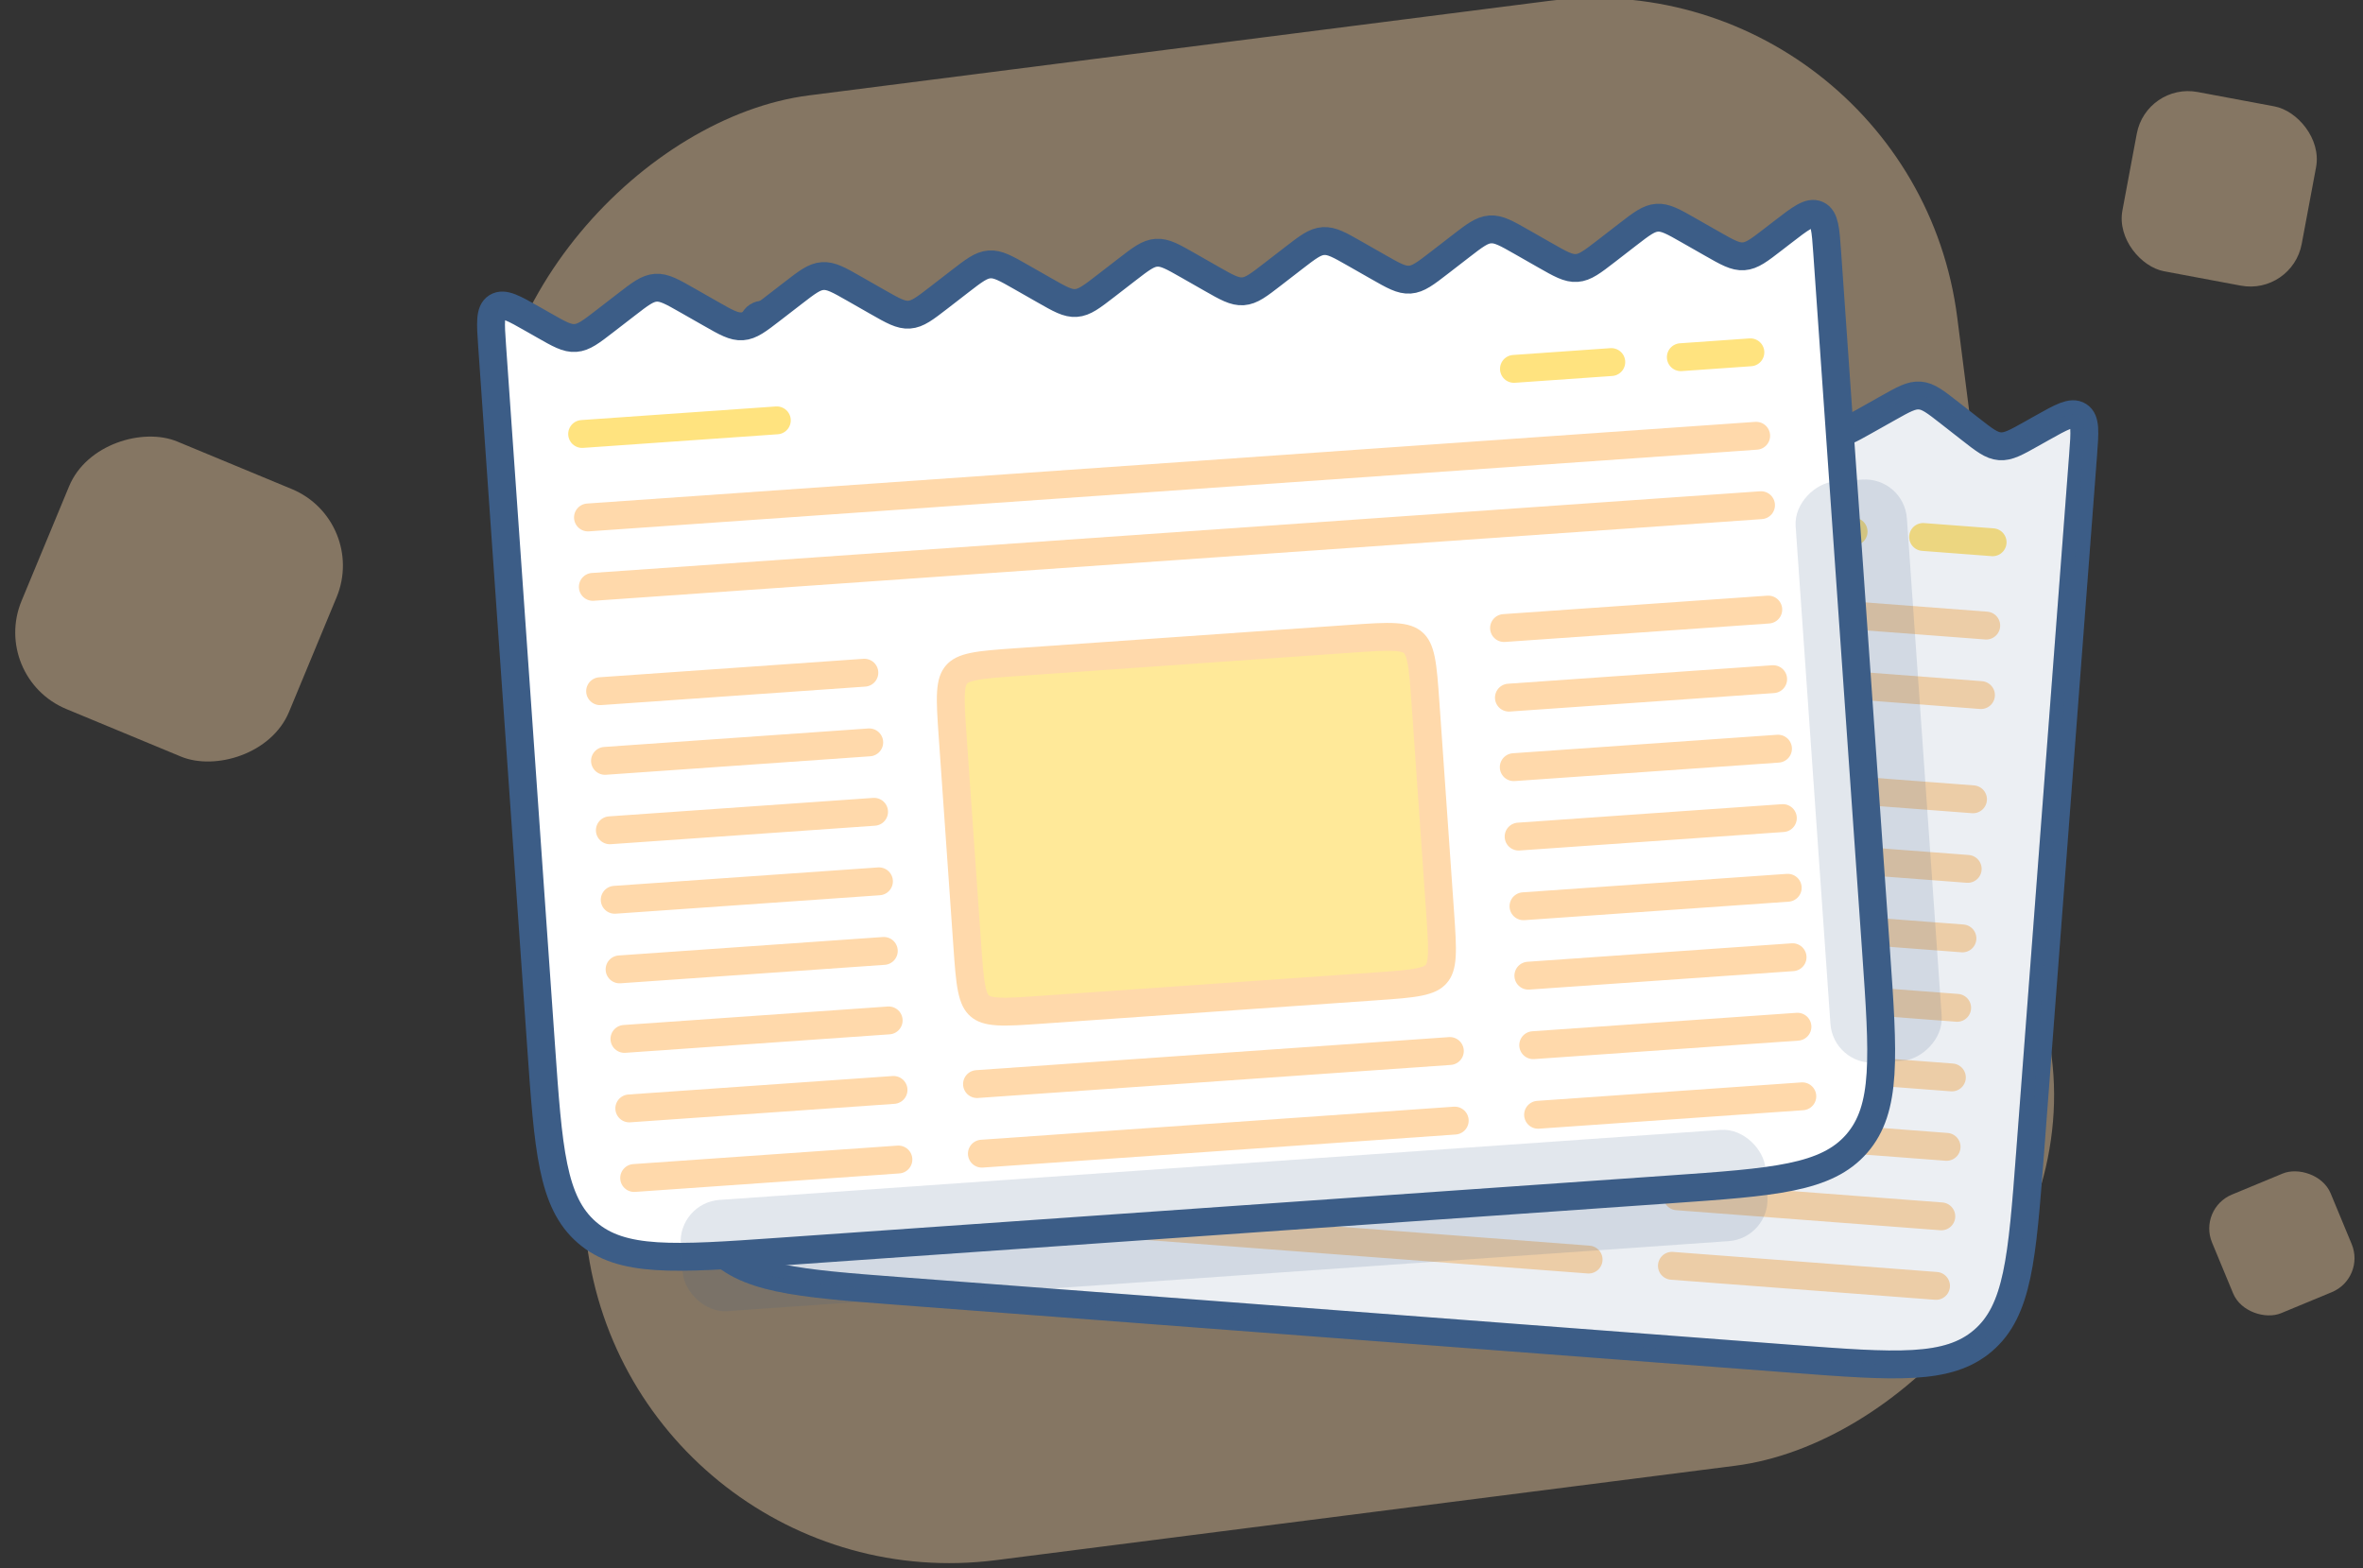 <svg width="113" height="75" viewBox="0 0 113 75" fill="none" xmlns="http://www.w3.org/2000/svg"><rect x="0" y="0" width="113" height="75" fill="#333333" stroke="none"/><rect opacity="0.4" x="91.381" y="-2.168" width="70.618" height="70.618" rx="17.49" transform="rotate(82.722 91.381 -2.168)" fill="#FFD9AB"/><rect opacity="0.4" x="17.613" y="24.906" width="13.849" height="13.849" rx="3.96" transform="rotate(112.532 17.613 24.906)" fill="#FFD9AB"/><rect opacity="0.4" width="6.139" height="6.139" rx="1.755" transform="matrix(0.383 0.924 0.924 -0.383 105.109 57.801)" fill="#FFD9AB"/><rect opacity="0.4" width="8.722" height="8.722" rx="2.494" transform="matrix(-0.184 0.983 0.983 0.184 102.641 3.941)" fill="#FFD9AB"/><path d="M35.8 16.89C35.883 15.797 35.924 15.25 36.289 15.089C36.655 14.928 37.087 15.265 37.951 15.941L38.375 16.273C39.053 16.804 39.393 17.069 39.795 17.1C40.198 17.13 40.573 16.919 41.325 16.497L42.416 15.883C43.167 15.461 43.542 15.25 43.945 15.28C44.347 15.311 44.687 15.576 45.366 16.108L46.352 16.879C47.03 17.41 47.37 17.675 47.772 17.706C48.175 17.736 48.55 17.525 49.301 17.103L50.393 16.489C51.144 16.067 51.519 15.856 51.922 15.886C52.325 15.917 52.664 16.182 53.343 16.713L54.329 17.485C55.007 18.016 55.347 18.281 55.749 18.312C56.152 18.342 56.527 18.131 57.279 17.709L58.37 17.095C59.121 16.673 59.496 16.462 59.899 16.492C60.301 16.523 60.641 16.788 61.32 17.319L62.306 18.09C62.984 18.621 63.324 18.887 63.726 18.918C64.129 18.948 64.504 18.737 65.255 18.315L66.347 17.701C67.098 17.279 67.474 17.068 67.876 17.098C68.278 17.129 68.618 17.394 69.297 17.925L70.283 18.696C70.961 19.227 71.301 19.493 71.703 19.523C72.106 19.554 72.481 19.343 73.233 18.921L74.324 18.307C75.075 17.885 75.451 17.673 75.853 17.704C76.256 17.735 76.595 18 77.274 18.531L78.26 19.302C78.938 19.833 79.278 20.099 79.68 20.129C80.083 20.16 80.459 19.949 81.21 19.526L82.301 18.913C83.052 18.491 83.427 18.279 83.83 18.31C84.233 18.34 84.572 18.606 85.251 19.137L86.237 19.908C86.915 20.439 87.255 20.705 87.657 20.735C88.06 20.766 88.436 20.555 89.187 20.132L90.278 19.519C91.029 19.096 91.404 18.885 91.807 18.916C92.21 18.946 92.549 19.212 93.228 19.743L94.214 20.514C94.892 21.045 95.232 21.31 95.634 21.341C96.037 21.372 96.412 21.16 97.164 20.738L97.633 20.474C98.589 19.937 99.067 19.668 99.404 19.883C99.74 20.097 99.699 20.644 99.616 21.738L97.078 55.15C96.697 60.164 96.507 62.671 94.831 64.11C93.155 65.549 90.648 65.359 85.634 64.978L43.09 61.747C38.076 61.366 35.569 61.175 34.13 59.5C32.691 57.824 32.881 55.317 33.262 50.303L35.8 16.89Z" fill="white" stroke="#3C5D87" stroke-width="1.333"/><path d="M54.879 38.574C54.952 37.615 55.002 36.963 55.105 36.48C55.204 36.015 55.332 35.806 55.491 35.669C55.65 35.533 55.876 35.438 56.35 35.41C56.844 35.382 57.496 35.43 58.455 35.503L74.409 36.715C75.368 36.787 76.02 36.838 76.504 36.941C76.968 37.04 77.177 37.168 77.314 37.327C77.45 37.486 77.545 37.712 77.573 38.186C77.601 38.679 77.553 39.332 77.48 40.291L76.723 50.262C76.65 51.221 76.599 51.873 76.496 52.357C76.398 52.821 76.27 53.03 76.111 53.167C75.951 53.304 75.726 53.398 75.251 53.426C74.758 53.454 74.106 53.406 73.147 53.333L57.193 52.122C56.234 52.049 55.581 51.998 55.098 51.895C54.633 51.796 54.425 51.669 54.288 51.509C54.151 51.35 54.056 51.124 54.029 50.65C54 50.157 54.048 49.504 54.121 48.545L54.879 38.574Z" fill="#FFC800" fill-opacity="0.4" stroke="#FFD9AB" stroke-width="1.333"/><path d="M39.144 25.676L94.983 29.917" stroke="#FFD9AB" stroke-width="1.333" stroke-linecap="round"/><path d="M38.891 29L94.731 33.241" stroke="#FFD9AB" stroke-width="1.333" stroke-linecap="round"/><path d="M38.513 33.984L51.143 34.944" stroke="#FFD9AB" stroke-width="1.333" stroke-linecap="round"/><path d="M81.719 37.266L94.35 38.225" stroke="#FFD9AB" stroke-width="1.333" stroke-linecap="round"/><path d="M38.26 37.312L50.89 38.272" stroke="#FFD9AB" stroke-width="1.333" stroke-linecap="round"/><path d="M81.467 40.594L94.097 41.553" stroke="#FFD9AB" stroke-width="1.333" stroke-linecap="round"/><path d="M38.008 40.633L50.638 41.592" stroke="#FFD9AB" stroke-width="1.333" stroke-linecap="round"/><path d="M81.214 43.918L93.845 44.877" stroke="#FFD9AB" stroke-width="1.333" stroke-linecap="round"/><path d="M37.755 43.957L50.386 44.916" stroke="#FFD9AB" stroke-width="1.333" stroke-linecap="round"/><path d="M80.962 47.238L93.592 48.198" stroke="#FFD9AB" stroke-width="1.333" stroke-linecap="round"/><path d="M37.503 47.285L50.133 48.245" stroke="#FFD9AB" stroke-width="1.333" stroke-linecap="round"/><path d="M80.71 50.566L93.34 51.526" stroke="#FFD9AB" stroke-width="1.333" stroke-linecap="round"/><path d="M37.25 50.605L49.88 51.565" stroke="#FFD9AB" stroke-width="1.333" stroke-linecap="round"/><path d="M80.457 53.887L93.087 54.846" stroke="#FFD9AB" stroke-width="1.333" stroke-linecap="round"/><path d="M36.998 53.926L49.628 54.885" stroke="#FFD9AB" stroke-width="1.333" stroke-linecap="round"/><path d="M80.205 57.211L92.835 58.17" stroke="#FFD9AB" stroke-width="1.333" stroke-linecap="round"/><path d="M36.745 57.254L49.376 58.213" stroke="#FFD9AB" stroke-width="1.333" stroke-linecap="round"/><path d="M79.952 60.535L92.582 61.495" stroke="#FFD9AB" stroke-width="1.333" stroke-linecap="round"/><path d="M53.619 55.191L76.221 56.908" stroke="#FFD9AB" stroke-width="1.333" stroke-linecap="round"/><path d="M53.366 58.52L75.968 60.236" stroke="#FFD9AB" stroke-width="1.333" stroke-linecap="round"/><path opacity="0.5" d="M39.447 21.688L48.753 22.394" stroke="#FFC800" stroke-width="1.333" stroke-linecap="round"/><path opacity="0.5" d="M83.987 25.07L88.64 25.424" stroke="#FFC800" stroke-width="1.333" stroke-linecap="round"/><path opacity="0.5" d="M91.964 25.68L95.288 25.932" stroke="#FFC800" stroke-width="1.333" stroke-linecap="round"/><path opacity="0.1" d="M35.8 16.89C35.883 15.797 35.924 15.25 36.289 15.089C36.655 14.928 37.087 15.265 37.951 15.941L38.375 16.273C39.053 16.804 39.393 17.069 39.795 17.1C40.198 17.13 40.573 16.919 41.325 16.497L42.416 15.883C43.167 15.461 43.542 15.25 43.945 15.28C44.347 15.311 44.687 15.576 45.366 16.108L46.352 16.879C47.03 17.41 47.37 17.675 47.772 17.706C48.175 17.736 48.55 17.525 49.301 17.103L50.393 16.489C51.144 16.067 51.519 15.856 51.922 15.886C52.325 15.917 52.664 16.182 53.343 16.713L54.329 17.485C55.007 18.016 55.347 18.281 55.749 18.312C56.152 18.342 56.527 18.131 57.279 17.709L58.37 17.095C59.121 16.673 59.496 16.462 59.899 16.492C60.301 16.523 60.641 16.788 61.32 17.319L62.306 18.09C62.984 18.621 63.324 18.887 63.726 18.918C64.129 18.948 64.504 18.737 65.255 18.315L66.347 17.701C67.098 17.279 67.474 17.068 67.876 17.098C68.278 17.129 68.618 17.394 69.297 17.925L70.283 18.696C70.961 19.227 71.301 19.493 71.703 19.523C72.106 19.554 72.481 19.343 73.233 18.921L74.324 18.307C75.075 17.885 75.451 17.673 75.853 17.704C76.256 17.735 76.595 18 77.274 18.531L78.26 19.302C78.938 19.833 79.278 20.099 79.68 20.129C80.083 20.16 80.459 19.949 81.21 19.526L82.301 18.913C83.052 18.491 83.427 18.279 83.83 18.31C84.233 18.34 84.572 18.606 85.251 19.137L86.237 19.908C86.915 20.439 87.255 20.705 87.657 20.735C88.06 20.766 88.436 20.555 89.187 20.132L90.278 19.519C91.029 19.096 91.404 18.885 91.807 18.916C92.21 18.946 92.549 19.212 93.228 19.743L94.214 20.514C94.892 21.045 95.232 21.31 95.634 21.341C96.037 21.372 96.412 21.16 97.164 20.738L97.633 20.474C98.589 19.937 99.067 19.668 99.404 19.883C99.74 20.097 99.699 20.644 99.616 21.738L97.078 55.15C96.697 60.164 96.507 62.671 94.831 64.11C93.155 65.549 90.648 65.359 85.634 64.978L43.09 61.747C38.076 61.366 35.569 61.175 34.13 59.5C32.691 57.824 32.881 55.317 33.262 50.303L35.8 16.89Z" fill="#3C5D87" stroke="#3C5D87" stroke-width="1.333"/><path d="M23.533 16.536C23.457 15.442 23.418 14.895 23.756 14.682C24.095 14.47 24.571 14.742 25.524 15.285L25.991 15.551C26.74 15.978 27.114 16.192 27.517 16.163C27.92 16.135 28.261 15.872 28.942 15.345L29.933 14.58C30.615 14.053 30.956 13.789 31.359 13.761C31.761 13.733 32.136 13.947 32.884 14.373L33.972 14.993C34.72 15.42 35.095 15.634 35.497 15.605C35.9 15.577 36.241 15.314 36.923 14.787L37.914 14.022C38.596 13.495 38.937 13.231 39.339 13.203C39.742 13.175 40.116 13.388 40.865 13.815L41.952 14.435C42.701 14.862 43.075 15.075 43.478 15.047C43.881 15.019 44.222 14.756 44.904 14.229L45.894 13.463C46.576 12.937 46.917 12.673 47.32 12.645C47.722 12.617 48.097 12.83 48.845 13.257L49.933 13.877C50.681 14.304 51.056 14.518 51.458 14.489C51.861 14.461 52.202 14.198 52.884 13.671L53.875 12.905C54.556 12.379 54.898 12.115 55.3 12.087C55.703 12.059 56.077 12.272 56.826 12.699L57.913 13.319C58.662 13.746 59.036 13.959 59.439 13.931C59.842 13.903 60.183 13.64 60.864 13.113L61.855 12.347C62.537 11.821 62.878 11.557 63.281 11.529C63.683 11.501 64.058 11.714 64.806 12.141L65.894 12.761C66.642 13.188 67.017 13.401 67.419 13.373C67.822 13.345 68.163 13.082 68.845 12.555L69.836 11.789C70.518 11.262 70.859 10.999 71.261 10.971C71.664 10.943 72.038 11.156 72.787 11.583L73.874 12.203C74.623 12.63 74.997 12.843 75.4 12.815C75.803 12.787 76.144 12.524 76.826 11.997L77.816 11.231C78.498 10.704 78.839 10.441 79.242 10.413C79.644 10.385 80.019 10.598 80.767 11.025L81.855 11.645C82.603 12.072 82.978 12.285 83.38 12.257C83.783 12.229 84.124 11.966 84.806 11.439L85.232 11.11C86.1 10.439 86.534 10.104 86.898 10.267C87.263 10.431 87.301 10.978 87.377 12.072L89.715 45.499C90.066 50.515 90.241 53.023 88.791 54.69C87.342 56.357 84.834 56.533 79.818 56.883L37.255 59.86C32.239 60.211 29.731 60.386 28.064 58.937C26.397 57.487 26.221 54.979 25.871 49.963L23.533 16.536Z" fill="white" stroke="#3C5D87" stroke-width="1.333"/><rect opacity="0.15" x="32.414" y="57.523" width="52" height="5.333" rx="2" transform="rotate(-4 32.414 57.523)" fill="#3C5D87"/><rect opacity="0.15" x="87.672" y="50.957" width="27.857" height="5.333" rx="2" transform="rotate(-94 87.672 50.957)" fill="#3C5D87"/><path d="M45.557 35.221C45.49 34.262 45.446 33.609 45.477 33.116C45.508 32.642 45.604 32.417 45.741 32.258C45.879 32.1 46.089 31.973 46.554 31.877C47.038 31.777 47.691 31.73 48.65 31.663L64.611 30.547C65.57 30.48 66.223 30.436 66.716 30.468C67.19 30.498 67.415 30.594 67.574 30.732C67.732 30.869 67.859 31.079 67.955 31.544C68.054 32.028 68.102 32.681 68.169 33.64L68.866 43.616C68.933 44.575 68.977 45.228 68.946 45.721C68.916 46.195 68.82 46.42 68.682 46.578C68.544 46.737 68.335 46.863 67.869 46.959C67.385 47.059 66.733 47.106 65.773 47.173L49.812 48.289C48.853 48.356 48.2 48.401 47.707 48.369C47.233 48.339 47.008 48.243 46.849 48.105C46.691 47.968 46.565 47.758 46.469 47.293C46.369 46.809 46.322 46.156 46.255 45.197L45.557 35.221Z" fill="#FFC800" fill-opacity="0.4" stroke="#FFD9AB" stroke-width="1.333"/><path d="M28.117 24.746L83.981 20.84" stroke="#FFD9AB" stroke-width="1.333" stroke-linecap="round"/><path d="M28.349 28.066L84.213 24.16" stroke="#FFD9AB" stroke-width="1.333" stroke-linecap="round"/><path d="M28.698 33.055L41.334 32.171" stroke="#FFD9AB" stroke-width="1.333" stroke-linecap="round"/><path d="M71.924 30.035L84.56 29.152" stroke="#FFD9AB" stroke-width="1.333" stroke-linecap="round"/><path d="M28.931 36.387L41.567 35.503" stroke="#FFD9AB" stroke-width="1.333" stroke-linecap="round"/><path d="M72.157 33.363L84.793 32.48" stroke="#FFD9AB" stroke-width="1.333" stroke-linecap="round"/><path d="M29.163 39.707L41.799 38.823" stroke="#FFD9AB" stroke-width="1.333" stroke-linecap="round"/><path d="M72.389 36.688L85.025 35.804" stroke="#FFD9AB" stroke-width="1.333" stroke-linecap="round"/><path d="M29.396 43.031L42.032 42.148" stroke="#FFD9AB" stroke-width="1.333" stroke-linecap="round"/><path d="M72.621 40.008L85.257 39.124" stroke="#FFD9AB" stroke-width="1.333" stroke-linecap="round"/><path d="M29.628 46.359L42.264 45.476" stroke="#FFD9AB" stroke-width="1.333" stroke-linecap="round"/><path d="M72.854 43.34L85.49 42.456" stroke="#FFD9AB" stroke-width="1.333" stroke-linecap="round"/><path d="M29.861 49.684L42.497 48.8" stroke="#FFD9AB" stroke-width="1.333" stroke-linecap="round"/><path d="M73.087 46.66L85.722 45.777" stroke="#FFD9AB" stroke-width="1.333" stroke-linecap="round"/><path d="M30.093 53.008L42.729 52.124" stroke="#FFD9AB" stroke-width="1.333" stroke-linecap="round"/><path d="M73.319 49.984L85.955 49.101" stroke="#FFD9AB" stroke-width="1.333" stroke-linecap="round"/><path d="M30.326 56.336L42.962 55.452" stroke="#FFD9AB" stroke-width="1.333" stroke-linecap="round"/><path d="M73.552 53.312L86.188 52.429" stroke="#FFD9AB" stroke-width="1.333" stroke-linecap="round"/><path d="M46.721 51.844L69.333 50.263" stroke="#FFD9AB" stroke-width="1.333" stroke-linecap="round"/><path d="M46.954 55.172L69.566 53.591" stroke="#FFD9AB" stroke-width="1.333" stroke-linecap="round"/><path opacity="0.5" d="M27.838 20.754L37.148 20.103" stroke="#FFC800" stroke-width="1.333" stroke-linecap="round"/><path opacity="0.5" d="M72.398 17.641L77.053 17.315" stroke="#FFC800" stroke-width="1.333" stroke-linecap="round"/><path opacity="0.5" d="M80.378 17.082L83.704 16.849" stroke="#FFC800" stroke-width="1.333" stroke-linecap="round"/></svg>